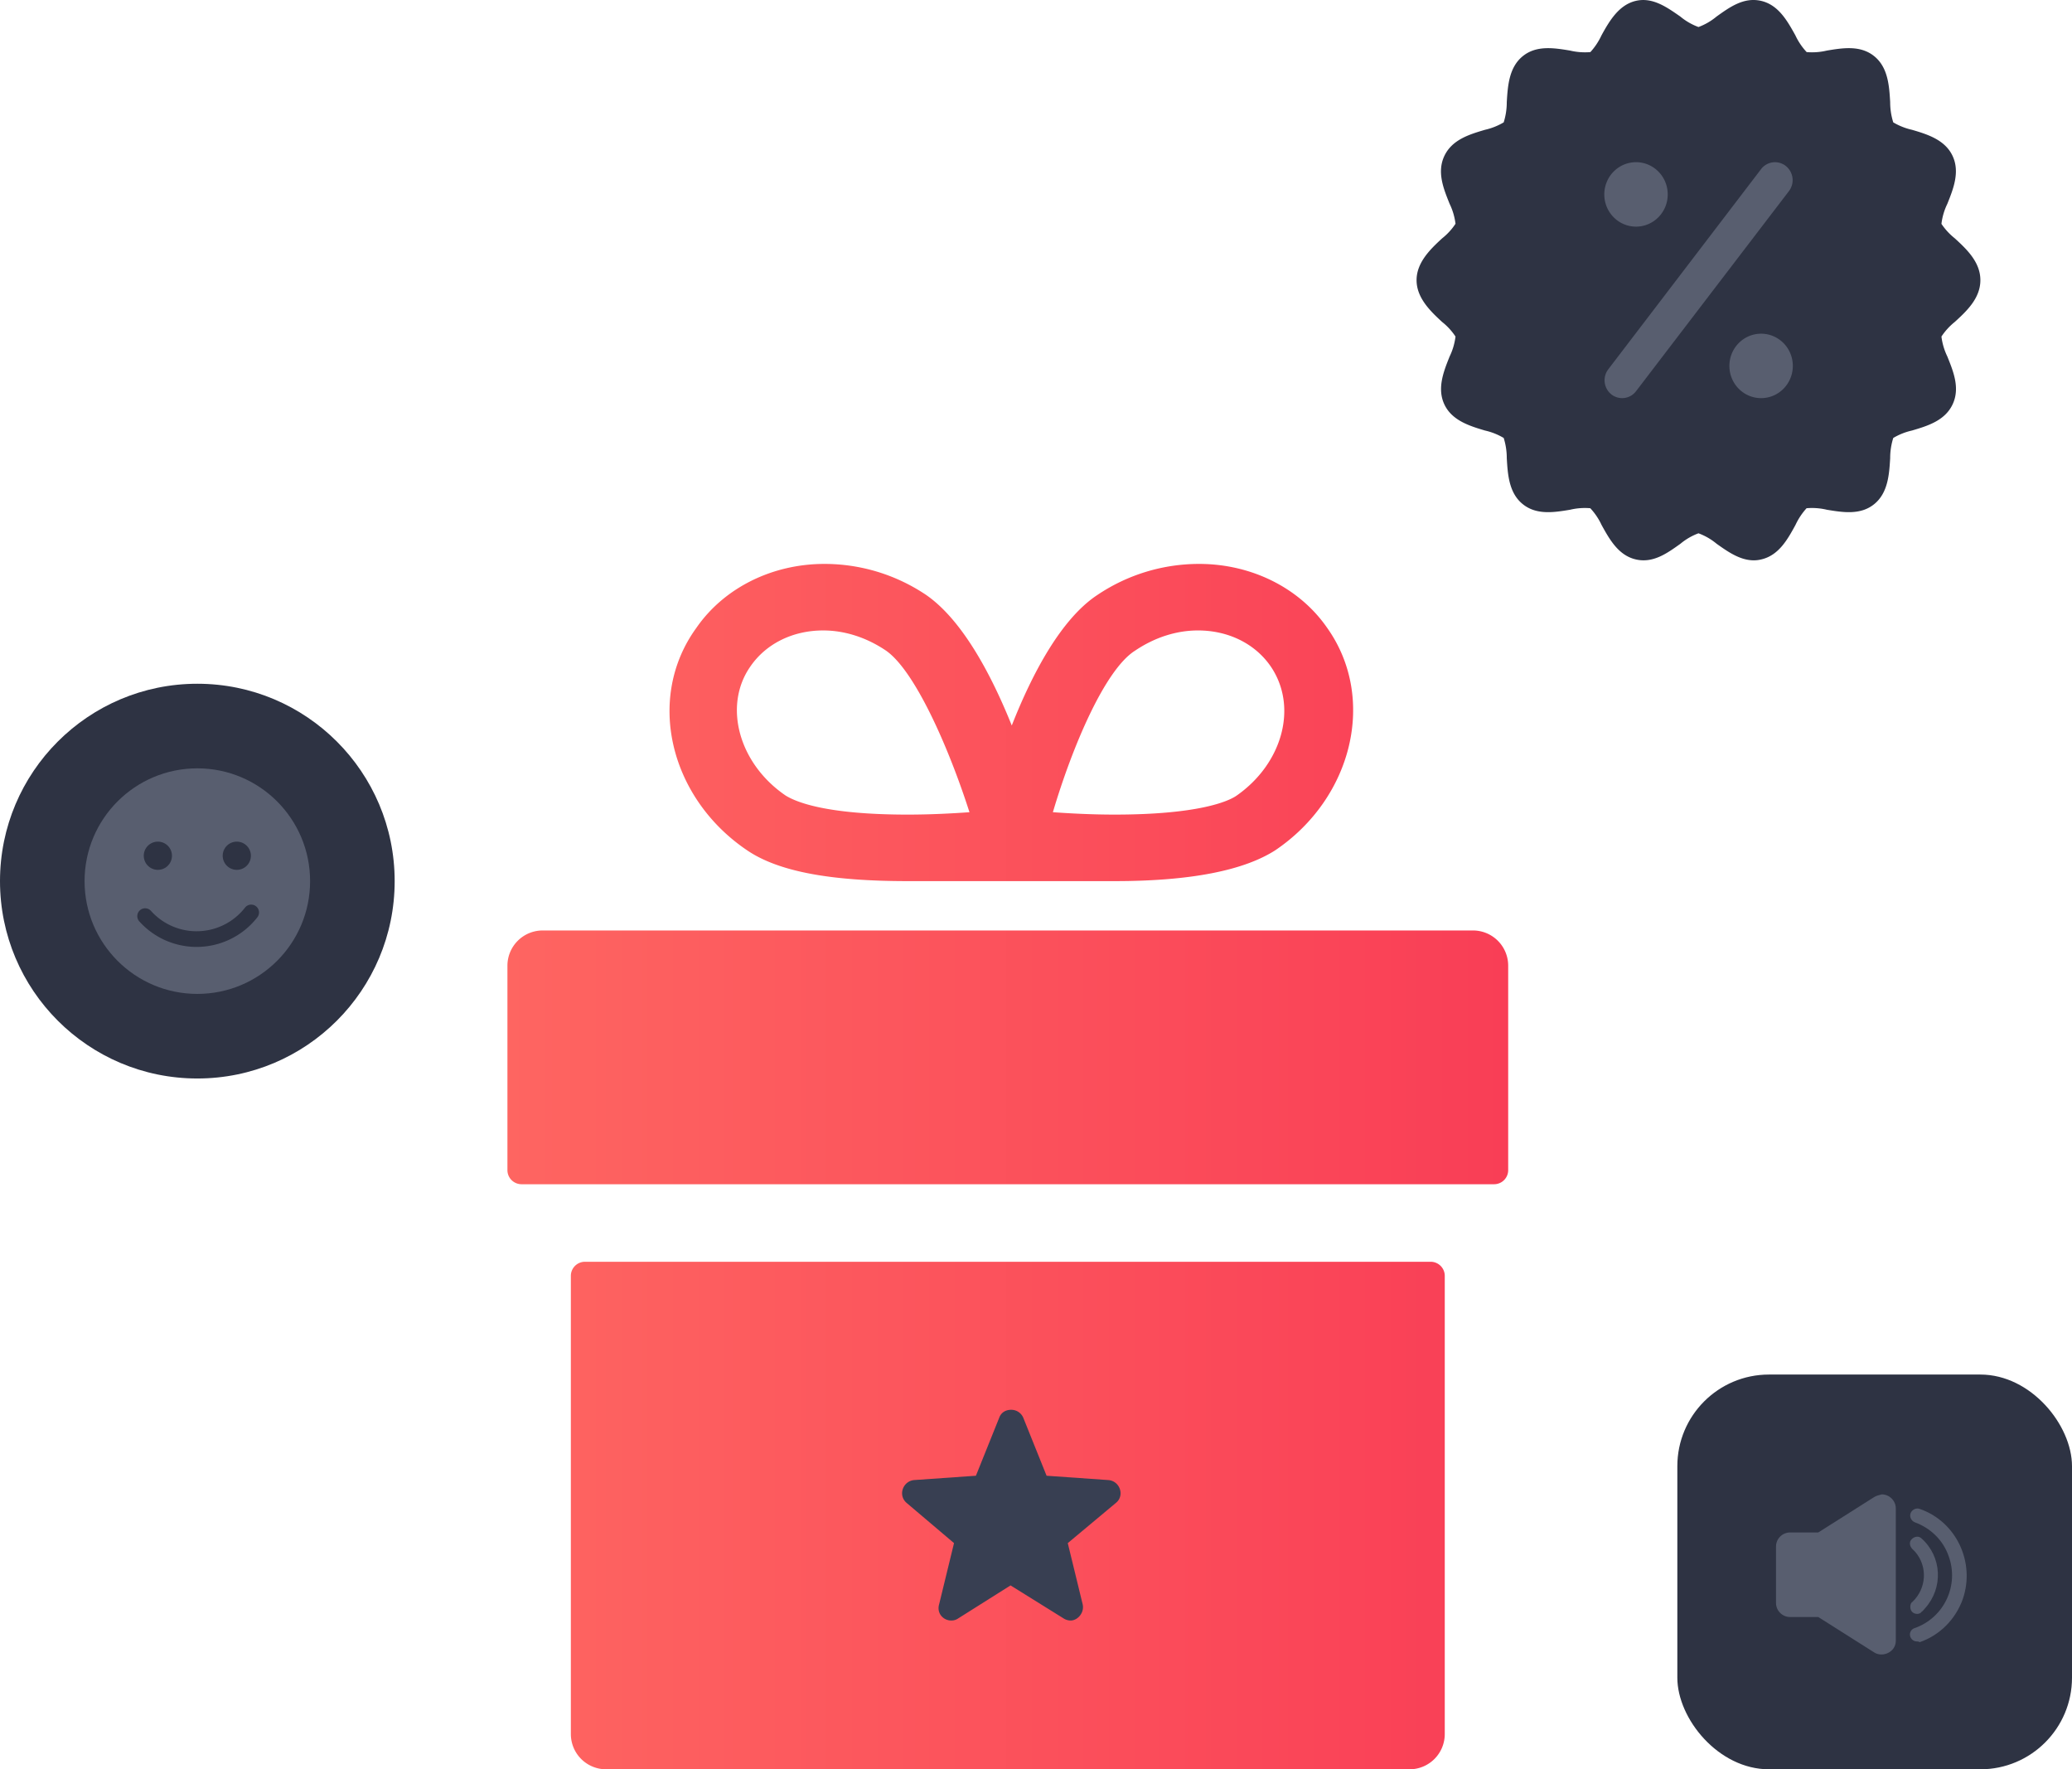 <svg xmlns="http://www.w3.org/2000/svg" width="294" height="251" viewBox="0 0 294 251">
    <defs>
        <linearGradient id="a" x1="99.619%" x2=".099%" y1="50.038%" y2="50.038%">
            <stop offset=".09%" stop-color="#F93E56"/>
            <stop offset="99.975%" stop-color="#FE6561"/>
        </linearGradient>
    </defs>
    <g fill="none" fill-rule="evenodd">
        <path fill="#2E3343" fill-rule="nonzero" d="M277.375 33.815a9.112 9.112 0 0 1-1.9-2.057c.119-.99.402-1.952.838-2.845.85-2.12 1.812-4.533.737-6.806-1.075-2.273-3.55-3.048-5.763-3.695a9.078 9.078 0 0 1-2.65-1.054 9.521 9.521 0 0 1-.437-2.883c-.137-2.298-.3-4.914-2.262-6.502-1.963-1.587-4.475-1.168-6.713-.8a9.011 9.011 0 0 1-2.875.216 9.074 9.074 0 0 1-1.6-2.374c-1.125-2.02-2.387-4.318-4.862-4.89-2.475-.57-4.488.915-6.325 2.223A8.716 8.716 0 0 1 241 3.834a8.715 8.715 0 0 1-2.575-1.486c-1.837-1.27-3.912-2.794-6.325-2.222-2.412.571-3.75 2.87-4.862 4.889a9.407 9.407 0 0 1-1.575 2.374 9.06 9.06 0 0 1-2.888-.216c-2.237-.368-4.762-.787-6.712.8-1.95 1.588-2.125 4.204-2.263 6.502a9.521 9.521 0 0 1-.437 2.883 9.078 9.078 0 0 1-2.65 1.054c-2.188.647-4.663 1.384-5.763 3.695-1.1 2.31-.112 4.686.738 6.806.432.89.715 1.847.837 2.832a8.835 8.835 0 0 1-1.9 2.07c-1.612 1.485-3.625 3.39-3.625 5.93 0 2.54 2.013 4.444 3.625 5.93a8.835 8.835 0 0 1 1.9 2.07 8.994 8.994 0 0 1-.837 2.832c-.85 2.12-1.813 4.533-.738 6.806 1.075 2.273 3.575 3.048 5.763 3.695a9.078 9.078 0 0 1 2.65 1.054c.292.932.44 1.905.437 2.883.138 2.298.3 4.914 2.263 6.501 1.962 1.588 4.475 1.169 6.712.8a9.011 9.011 0 0 1 2.875-.216 9.074 9.074 0 0 1 1.6 2.375c1.125 2.032 2.388 4.318 4.863 4.889 2.475.571 4.487-.914 6.325-2.222A8.716 8.716 0 0 1 241 75.656a8.715 8.715 0 0 1 2.575 1.486c1.563 1.104 3.3 2.349 5.275 2.349.354 0 .706-.042 1.05-.127 2.5-.571 3.75-2.857 4.863-4.889a9.407 9.407 0 0 1 1.575-2.375 9.06 9.06 0 0 1 2.887.216c2.238.369 4.763.788 6.713-.8 1.95-1.587 2.125-4.203 2.262-6.501a9.521 9.521 0 0 1 .438-2.883 9.078 9.078 0 0 1 2.65-1.054c2.187-.647 4.662-1.384 5.762-3.695 1.1-2.311.113-4.686-.737-6.806a8.994 8.994 0 0 1-.838-2.832 9.051 9.051 0 0 1 1.888-2.07c1.625-1.486 3.637-3.327 3.637-5.93 0-2.603-2.013-4.445-3.625-5.93z"/>
        <g fill="#585E6F">
            <path d="M232.137 23.008c2.486 0 4.5 2.047 4.5 4.572s-2.014 4.571-4.5 4.571c-2.485 0-4.5-2.046-4.5-4.571 0-1.213.475-2.375 1.319-3.233a4.465 4.465 0 0 1 3.182-1.339zM232.137 55.504a2.474 2.474 0 0 1-3.5.444 2.567 2.567 0 0 1-.475-3.505l21.725-28.457a2.474 2.474 0 0 1 3.5-.444 2.57 2.57 0 0 1 .45 3.568l-21.7 28.394zM249.887 56.481c-2.485 0-4.5-2.046-4.5-4.571s2.015-4.571 4.5-4.571c2.486 0 4.5 2.046 4.5 4.571a4.608 4.608 0 0 1-1.326 3.241c-.85.859-2 1.337-3.199 1.33h.026z"/>
        </g>
        <g fill="url(#a)" fill-rule="nonzero" transform="translate(72 80)">
            <path d="M85.77 99H131a2 2 0 0 1 2 2v65a5 5 0 0 1-5 5H14a5 5 0 0 1-5-5v-65a2 2 0 0 1 2-2h74.77zm1.008-47H137a5 5 0 0 1 5 5v29a2 2 0 0 1-2 2H2a2 2 0 0 1-2-2V57a5 5 0 0 1 5-5h81.778zM33.995 40.618C38.455 43.652 45.831 45 56.81 45h29.334c10.807 0 18.355-1.517 22.815-4.382 10.979-7.416 14.41-21.573 7.376-31.517C112.39 3.371 105.528 0 98.152 0a25.843 25.843 0 0 0-14.41 4.382c-5.146 3.37-9.263 11.124-12.18 18.54-2.915-7.248-7.032-15-12.179-18.54A25.843 25.843 0 0 0 44.973 0C37.598 0 30.737 3.37 26.79 9.101c-7.204 9.944-3.774 24.101 7.205 31.517zM89.06 12.303c2.745-1.854 5.833-2.865 8.92-2.865 4.289 0 8.063 1.854 10.293 5.056 3.945 5.73 1.715 13.82-4.803 18.371-1.201.843-5.49 2.697-17.326 2.697-3.26 0-6.347-.169-8.749-.337C80.14 25.955 84.772 15 89.06 12.303zm-54.55 2.191c2.23-3.202 6.004-5.056 10.292-5.056 3.088 0 6.176 1.011 8.92 2.865 4.117 2.866 8.92 13.82 11.837 22.922-2.402.168-5.49.337-8.749.337-11.836 0-15.953-1.854-17.326-2.697-6.69-4.55-8.92-12.809-4.974-18.37z"/>
        </g>
        <path fill="#383F52" d="M158.324 213.22l-6.816 5.693 2.105 8.644c.3 1.22-.702 2.338-1.704 2.338-.3 0-.703-.1-1.002-.305l-7.519-4.677-7.419 4.677c-.3.204-.602.305-1.002.305-1.104 0-2.106-1.016-1.704-2.338l2.104-8.644-6.715-5.694c-1.305-1.118-.502-3.151 1.102-3.254l8.72-.609 3.31-8.236c.3-.815 1.002-1.12 1.704-1.12a1.85 1.85 0 0 1 1.704 1.12l3.31 8.236 8.72.61c1.705.102 2.407 2.237 1.102 3.253"/>
        <g transform="translate(0 97)">
            <circle cx="28" cy="28" r="28" fill="#2E3343"/>
            <path fill="#585E6F" d="M28 44c8.837 0 16-7.163 16-16s-7.163-16-16-16-16 7.163-16 16 7.163 16 16 16z"/>
            <path fill="#2E3343" d="M33.6 26.4a2 2 0 1 0 0-4 2 2 0 0 0 0 4zM22.4 26.4a2 2 0 1 0 0-4 2 2 0 0 0 0 4zM27.899 35.109a8.694 8.694 0 0 0 6.866-3.349 1.112 1.112 0 0 1 1.752 1.371 10.918 10.918 0 0 1-8.618 4.202 10.91 10.91 0 0 1-8.132-3.623 1.112 1.112 0 1 1 1.653-1.488A8.686 8.686 0 0 0 27.9 35.11z"/>
        </g>
        <g transform="translate(238 195)">
            <rect width="56" height="56" fill="#2E3343" rx="13"/>
            <g fill="#585E6F" fill-rule="nonzero">
                <path d="M27.9 17.4l-7.9 5h-4c-1.1 0-2 .9-2 2v8c0 1.1.9 2 2 2h4l7.9 5c.9.6 2.2.3 2.8-.6.2-.3.3-.7.3-1V19c0-1.1-.9-2-2-2-.4.1-.8.2-1.1.4zM34.055 33.955c-.6 0-1-.4-1-1 0-.3.1-.6.3-.7 2-1.9 2.2-5 .4-7.1l-.4-.4c-.4-.4-.5-1-.1-1.4.4-.4 1-.5 1.4-.1 2.9 2.6 3.1 7 .5 9.9-.2.2-.3.4-.5.5-.1.2-.4.3-.6.3z"/>
                <path d="M34 37.863c-.6 0-1-.5-1-1 0-.4.3-.8.7-.9 4.2-1.5 6.3-6.1 4.8-10.2-.8-2.3-2.6-4-4.8-4.8-.5-.2-.8-.8-.6-1.3.2-.5.8-.8 1.3-.6 5.2 1.8 7.9 7.6 6.1 12.8-1 2.8-3.2 5.1-6.1 6.1-.2-.1-.3-.1-.4-.1z"/>
            </g>
        </g>
    </g>
</svg>
